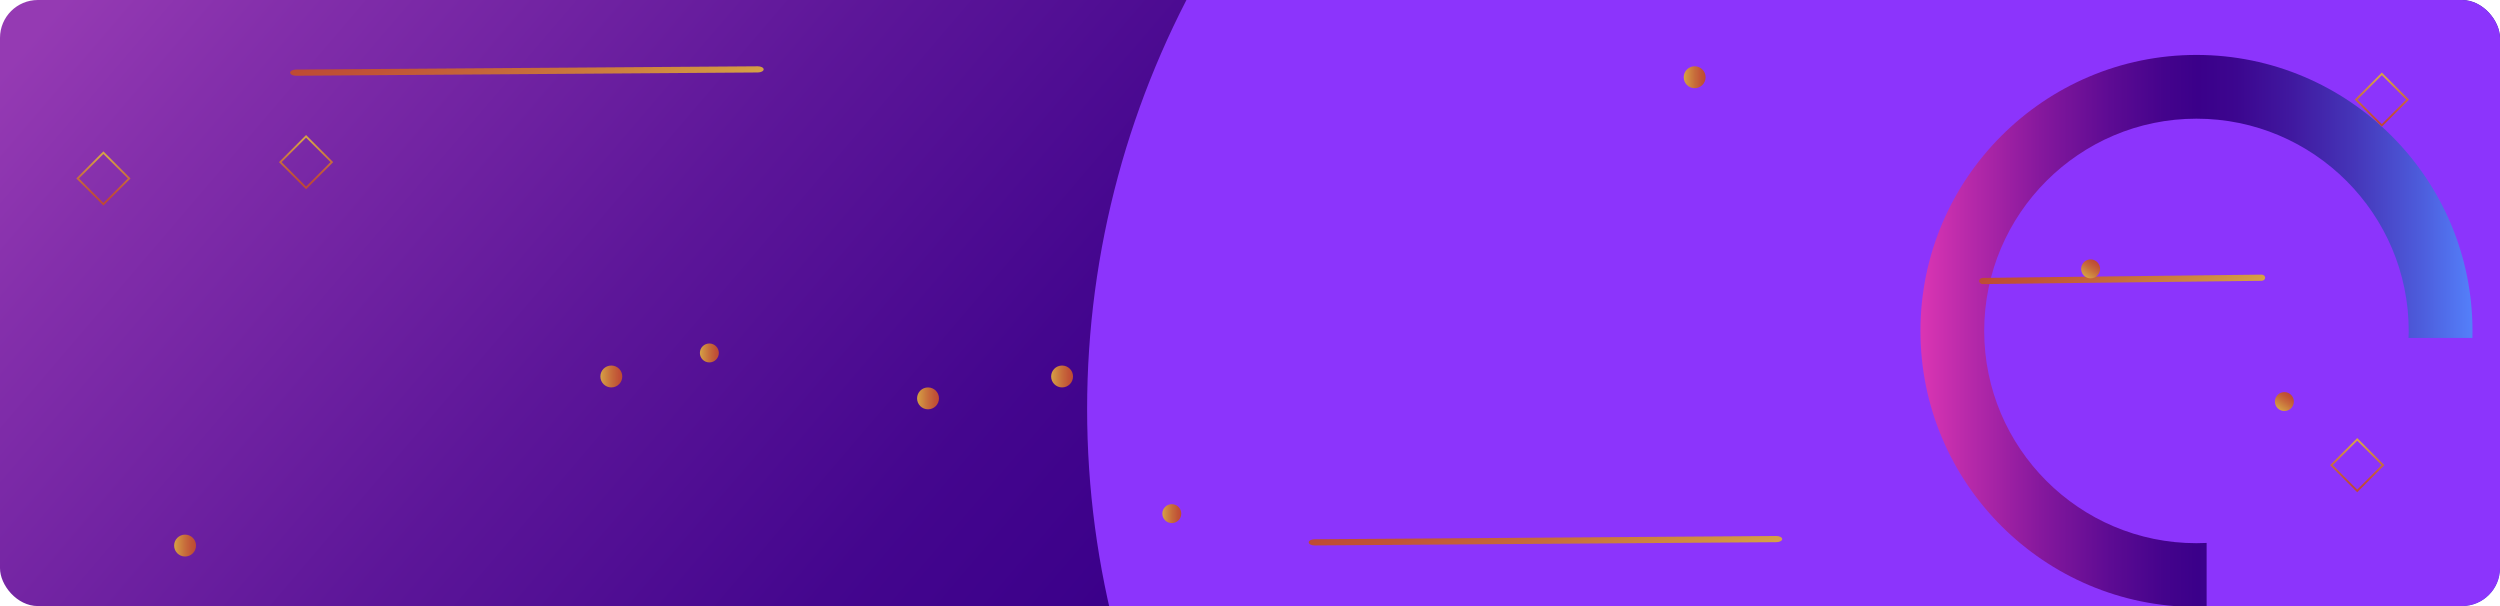 <svg width="1320" height="320" viewBox="0 0 1320 320" fill="none" xmlns="http://www.w3.org/2000/svg">
<g clip-path="url(#clip0_2295_8408)">
<rect width="1320" height="320" rx="20" fill="url(#paint0_linear_2295_8408)"/>
<path d="M776.211 194.605L762.605 181L749 194.605L762.605 208.211L776.211 194.605Z" stroke="url(#paint1_linear_2295_8408)" strokeWidth="3" stroke-miterlimit="10" strokeLinecap="round" strokeLinejoin="round"/>
<path d="M640.211 151.605L626.605 138L613 151.605L626.605 165.211L640.211 151.605Z" stroke="url(#paint2_linear_2295_8408)" strokeWidth="3" stroke-miterlimit="10" strokeLinecap="round" strokeLinejoin="round"/>
<path d="M328.56 198.78C328.56 201.972 325.972 204.56 322.78 204.56C319.588 204.56 317 201.972 317 198.78C317 195.588 319.588 193 322.78 193C325.973 193 328.56 195.588 328.56 198.78Z" fill="url(#paint3_linear_2295_8408)"/>
<path d="M566.56 198.78C566.56 201.972 563.972 204.56 560.78 204.56C557.588 204.56 555 201.972 555 198.78C555 195.588 557.588 193 560.78 193C563.973 193 566.56 195.588 566.56 198.78Z" fill="url(#paint4_linear_2295_8408)"/>
<path d="M495.78 210.341C495.78 213.533 493.192 216.121 490 216.121C486.808 216.121 484.22 213.533 484.22 210.341C484.22 207.149 486.808 204.561 490 204.561C493.193 204.561 495.78 207.149 495.78 210.341Z" fill="url(#paint5_linear_2295_8408)"/>
<path d="M374.542 191.361C377.303 191.361 379.542 189.123 379.542 186.361C379.542 183.6 377.303 181.361 374.542 181.361C371.781 181.361 369.542 183.6 369.542 186.361C369.542 189.123 371.781 191.361 374.542 191.361Z" fill="url(#paint6_linear_2295_8408)"/>
<path d="M705.712 152.195C708.473 152.195 710.712 149.957 710.712 147.195C710.712 144.434 708.473 142.195 705.712 142.195C702.95 142.195 700.712 144.434 700.712 147.195C700.712 149.957 702.95 152.195 705.712 152.195Z" fill="url(#paint7_linear_2295_8408)"/>
<path d="M705.712 276.195C708.473 276.195 710.712 273.957 710.712 271.195C710.712 268.434 708.473 266.195 705.712 266.195C702.95 266.195 700.712 268.434 700.712 271.195C700.712 273.957 702.95 276.195 705.712 276.195Z" fill="url(#paint8_linear_2295_8408)"/>
<g filter="url(#filter0_f_2295_8408)">
<circle cx="1045" cy="216" r="471" fill="#8C34FC"/>
</g>
<path d="M1165.1 286.669C1163.32 286.754 1161.53 286.805 1159.73 286.805C1097.94 286.805 1047.66 236.529 1047.66 174.733C1047.66 112.936 1097.94 62.662 1159.73 62.662C1221.53 62.662 1271.81 112.936 1271.81 174.733C1271.81 175.97 1271.75 177.194 1271.71 178.421H1305.42C1305.45 177.196 1305.47 175.966 1305.47 174.733C1305.47 94.375 1240.09 29 1159.73 29C1079.38 29 1014 94.377 1014 174.733C1014 255.092 1079.38 320.467 1159.73 320.467C1161.53 320.467 1163.32 320.423 1165.1 320.358V286.669Z" fill="url(#paint9_linear_2295_8408)"/>
<path d="M156.256 36.734L400.083 34.998C401.78 34.987 403.186 35.711 403.211 36.608C403.235 37.505 401.863 38.249 400.166 38.262L156.339 39.998C154.642 40.009 153.235 39.285 153.211 38.388C153.19 37.491 154.559 36.747 156.256 36.734Z" fill="url(#paint10_linear_2295_8408)"/>
<path d="M694.045 284.736L937.872 283C939.569 282.989 940.976 283.713 941 284.61C941.024 285.507 939.652 286.251 937.955 286.264L694.128 288C692.431 288.011 691.024 287.287 691 286.39C690.979 285.493 692.348 284.749 694.045 284.736Z" fill="url(#paint11_linear_2295_8408)"/>
<path d="M1046.84 146.736L1194.11 145C1195.14 144.989 1195.99 145.713 1196 146.61C1196.01 147.507 1195.19 148.251 1194.16 148.264L1046.89 150C1045.86 150.011 1045.01 149.287 1045 148.39C1044.99 147.493 1045.81 146.749 1046.84 146.736Z" fill="url(#paint12_linear_2295_8408)"/>
<path d="M68.203 94.235L54.598 80.629L40.992 94.235L54.598 107.84L68.203 94.235Z" stroke="url(#paint13_linear_2295_8408)" strokeWidth="3" stroke-miterlimit="10" strokeLinecap="round" strokeLinejoin="round"/>
<path d="M175.211 85.605L161.605 72L148 85.605L161.605 99.211L175.211 85.605Z" stroke="url(#paint14_linear_2295_8408)" strokeWidth="3" stroke-miterlimit="10" strokeLinecap="round" strokeLinejoin="round"/>
<path d="M1258.21 245.605L1244.61 232L1231 245.605L1244.61 259.211L1258.21 245.605Z" stroke="url(#paint15_linear_2295_8408)" strokeWidth="3" stroke-miterlimit="10" strokeLinecap="round" strokeLinejoin="round"/>
<path d="M1271.21 52.605L1257.61 39L1244 52.605L1257.61 66.211L1271.21 52.605Z" stroke="url(#paint16_linear_2295_8408)" strokeWidth="3" stroke-miterlimit="10" strokeLinecap="round" strokeLinejoin="round"/>
<path d="M103.5 288.06C103.5 291.252 100.912 293.84 97.72 293.84C94.528 293.84 91.94 291.252 91.94 288.06C91.94 284.868 94.528 282.28 97.72 282.28C100.913 282.28 103.5 284.868 103.5 288.06Z" fill="url(#paint17_linear_2295_8408)"/>
<path d="M900.56 40.78C900.56 43.972 897.972 46.56 894.78 46.56C891.588 46.56 889 43.972 889 40.78C889 37.588 891.588 35 894.78 35C897.973 35 900.56 37.588 900.56 40.78Z" fill="url(#paint18_linear_2295_8408)"/>
<path d="M618.712 276.195C621.473 276.195 623.712 273.957 623.712 271.195C623.712 268.434 621.473 266.195 618.712 266.195C615.95 266.195 613.712 268.434 613.712 271.195C613.712 273.957 615.95 276.195 618.712 276.195Z" fill="url(#paint19_linear_2295_8408)"/>
<path d="M1107.97 144.793C1109.53 142.514 1108.95 139.402 1106.67 137.842C1104.39 136.282 1101.28 136.864 1099.72 139.142C1098.16 141.421 1098.74 144.532 1101.02 146.093C1103.3 147.653 1106.41 147.071 1107.97 144.793Z" fill="url(#paint20_linear_2295_8408)"/>
<path d="M1210.28 214.858C1211.84 212.579 1211.26 209.467 1208.98 207.907C1206.7 206.347 1203.59 206.929 1202.03 209.207C1200.47 211.486 1201.05 214.597 1203.33 216.158C1205.61 217.718 1208.72 217.136 1210.28 214.858Z" fill="url(#paint21_linear_2295_8408)"/>
</g>
<defs>
<filter id="filter0_f_2295_8408" x="74" y="-755" width="1942" height="1942" filterUnits="userSpaceOnUse" color-interpolation-filters="sRGB">
<feFlood flood-opacity="0" result="BackgroundImageFix"/>
<feBlend mode="normal" in="SourceGraphic" in2="BackgroundImageFix" result="shape"/>
<feGaussianBlur stdDeviation="250" result="effect1_foregroundBlur_2295_8408"/>
</filter>
<linearGradient id="paint0_linear_2295_8408" x1="-37.564" y1="83.451" x2="908.034" y2="891.362" gradientUnits="userSpaceOnUse">
<stop stop-color="#953AB3"/>
<stop offset="0.071" stop-color="#842FAB"/>
<stop offset="0.26" stop-color="#5D1699"/>
<stop offset="0.41" stop-color="#44068E"/>
<stop offset="0.502" stop-color="#3B008A"/>
<stop offset="0.59" stop-color="#3C0590"/>
<stop offset="0.711" stop-color="#3F15A2"/>
<stop offset="0.851" stop-color="#442EBF"/>
<stop offset="1" stop-color="#4B50E6"/>
</linearGradient>
<linearGradient id="paint1_linear_2295_8408" x1="762.606" y1="183.485" x2="762.606" y2="205.726" gradientUnits="userSpaceOnUse">
<stop stop-color="#D6A245"/>
<stop offset="0.117" stop-color="#D29442"/>
<stop offset="0.505" stop-color="#C76C3B"/>
<stop offset="0.813" stop-color="#C15336"/>
<stop offset="1" stop-color="#BE4A34"/>
</linearGradient>
<linearGradient id="paint2_linear_2295_8408" x1="626.606" y1="140.485" x2="626.606" y2="162.726" gradientUnits="userSpaceOnUse">
<stop stop-color="#D6A245"/>
<stop offset="0.117" stop-color="#D29442"/>
<stop offset="0.505" stop-color="#C76C3B"/>
<stop offset="0.813" stop-color="#C15336"/>
<stop offset="1" stop-color="#BE4A34"/>
</linearGradient>
<linearGradient id="paint3_linear_2295_8408" x1="317.001" y1="198.78" x2="328.561" y2="198.78" gradientUnits="userSpaceOnUse">
<stop stop-color="#D6A245"/>
<stop offset="0.117" stop-color="#D29442"/>
<stop offset="0.505" stop-color="#C76C3B"/>
<stop offset="0.813" stop-color="#C15336"/>
<stop offset="1" stop-color="#BE4A34"/>
</linearGradient>
<linearGradient id="paint4_linear_2295_8408" x1="555.001" y1="198.78" x2="566.561" y2="198.78" gradientUnits="userSpaceOnUse">
<stop stop-color="#D6A245"/>
<stop offset="0.117" stop-color="#D29442"/>
<stop offset="0.505" stop-color="#C76C3B"/>
<stop offset="0.813" stop-color="#C15336"/>
<stop offset="1" stop-color="#BE4A34"/>
</linearGradient>
<linearGradient id="paint5_linear_2295_8408" x1="484.221" y1="210.34" x2="495.78" y2="210.34" gradientUnits="userSpaceOnUse">
<stop stop-color="#D6A245"/>
<stop offset="0.117" stop-color="#D29442"/>
<stop offset="0.505" stop-color="#C76C3B"/>
<stop offset="0.813" stop-color="#C15336"/>
<stop offset="1" stop-color="#BE4A34"/>
</linearGradient>
<linearGradient id="paint6_linear_2295_8408" x1="369.542" y1="186.361" x2="379.542" y2="186.361" gradientUnits="userSpaceOnUse">
<stop stop-color="#D6A245"/>
<stop offset="0.117" stop-color="#D29442"/>
<stop offset="0.505" stop-color="#C76C3B"/>
<stop offset="0.813" stop-color="#C15336"/>
<stop offset="1" stop-color="#BE4A34"/>
</linearGradient>
<linearGradient id="paint7_linear_2295_8408" x1="700.712" y1="147.195" x2="710.712" y2="147.195" gradientUnits="userSpaceOnUse">
<stop stop-color="#D6A245"/>
<stop offset="0.117" stop-color="#D29442"/>
<stop offset="0.505" stop-color="#C76C3B"/>
<stop offset="0.813" stop-color="#C15336"/>
<stop offset="1" stop-color="#BE4A34"/>
</linearGradient>
<linearGradient id="paint8_linear_2295_8408" x1="700.712" y1="271.195" x2="710.712" y2="271.195" gradientUnits="userSpaceOnUse">
<stop stop-color="#D6A245"/>
<stop offset="0.117" stop-color="#D29442"/>
<stop offset="0.505" stop-color="#C76C3B"/>
<stop offset="0.813" stop-color="#C15336"/>
<stop offset="1" stop-color="#BE4A34"/>
</linearGradient>
<linearGradient id="paint9_linear_2295_8408" x1="1014" y1="174.733" x2="1305.47" y2="174.733" gradientUnits="userSpaceOnUse">
<stop stop-color="#DB35B3"/>
<stop offset="0.075" stop-color="#BC2BAB"/>
<stop offset="0.219" stop-color="#85189D"/>
<stop offset="0.344" stop-color="#5D0B93"/>
<stop offset="0.442" stop-color="#44038C"/>
<stop offset="0.502" stop-color="#3B008A"/>
<stop offset="0.573" stop-color="#3C068F"/>
<stop offset="0.671" stop-color="#40189F"/>
<stop offset="0.784" stop-color="#4535B8"/>
<stop offset="0.908" stop-color="#4D5DDC"/>
<stop offset="1" stop-color="#5480FA"/>
</linearGradient>
<linearGradient id="paint10_linear_2295_8408" x1="358.937" y1="51.747" x2="335.592" y2="-21.043" gradientUnits="userSpaceOnUse">
<stop stop-color="#D6A245"/>
<stop offset="0.117" stop-color="#D29442"/>
<stop offset="0.505" stop-color="#C76C3B"/>
<stop offset="0.813" stop-color="#C15336"/>
<stop offset="1" stop-color="#BE4A34"/>
</linearGradient>
<linearGradient id="paint11_linear_2295_8408" x1="896.726" y1="299.749" x2="873.381" y2="226.959" gradientUnits="userSpaceOnUse">
<stop stop-color="#D6A245"/>
<stop offset="0.117" stop-color="#D29442"/>
<stop offset="0.505" stop-color="#C76C3B"/>
<stop offset="0.813" stop-color="#C15336"/>
<stop offset="1" stop-color="#BE4A34"/>
</linearGradient>
<linearGradient id="paint12_linear_2295_8408" x1="1169.26" y1="161.749" x2="1136.01" y2="99.128" gradientUnits="userSpaceOnUse">
<stop stop-color="#D6A245"/>
<stop offset="0.117" stop-color="#D29442"/>
<stop offset="0.505" stop-color="#C76C3B"/>
<stop offset="0.813" stop-color="#C15336"/>
<stop offset="1" stop-color="#BE4A34"/>
</linearGradient>
<linearGradient id="paint13_linear_2295_8408" x1="54.598" y1="83.115" x2="54.598" y2="105.355" gradientUnits="userSpaceOnUse">
<stop stop-color="#D6A245"/>
<stop offset="0.117" stop-color="#D29442"/>
<stop offset="0.505" stop-color="#C76C3B"/>
<stop offset="0.813" stop-color="#C15336"/>
<stop offset="1" stop-color="#BE4A34"/>
</linearGradient>
<linearGradient id="paint14_linear_2295_8408" x1="161.606" y1="74.485" x2="161.606" y2="96.725" gradientUnits="userSpaceOnUse">
<stop stop-color="#D6A245"/>
<stop offset="0.117" stop-color="#D29442"/>
<stop offset="0.505" stop-color="#C76C3B"/>
<stop offset="0.813" stop-color="#C15336"/>
<stop offset="1" stop-color="#BE4A34"/>
</linearGradient>
<linearGradient id="paint15_linear_2295_8408" x1="1244.61" y1="234.485" x2="1244.61" y2="256.726" gradientUnits="userSpaceOnUse">
<stop stop-color="#D6A245"/>
<stop offset="0.117" stop-color="#D29442"/>
<stop offset="0.505" stop-color="#C76C3B"/>
<stop offset="0.813" stop-color="#C15336"/>
<stop offset="1" stop-color="#BE4A34"/>
</linearGradient>
<linearGradient id="paint16_linear_2295_8408" x1="1257.61" y1="41.485" x2="1257.61" y2="63.725" gradientUnits="userSpaceOnUse">
<stop stop-color="#D6A245"/>
<stop offset="0.117" stop-color="#D29442"/>
<stop offset="0.505" stop-color="#C76C3B"/>
<stop offset="0.813" stop-color="#C15336"/>
<stop offset="1" stop-color="#BE4A34"/>
</linearGradient>
<linearGradient id="paint17_linear_2295_8408" x1="91.941" y1="288.06" x2="103.501" y2="288.06" gradientUnits="userSpaceOnUse">
<stop stop-color="#D6A245"/>
<stop offset="0.117" stop-color="#D29442"/>
<stop offset="0.505" stop-color="#C76C3B"/>
<stop offset="0.813" stop-color="#C15336"/>
<stop offset="1" stop-color="#BE4A34"/>
</linearGradient>
<linearGradient id="paint18_linear_2295_8408" x1="889.001" y1="40.78" x2="900.561" y2="40.78" gradientUnits="userSpaceOnUse">
<stop stop-color="#D6A245"/>
<stop offset="0.117" stop-color="#D29442"/>
<stop offset="0.505" stop-color="#C76C3B"/>
<stop offset="0.813" stop-color="#C15336"/>
<stop offset="1" stop-color="#BE4A34"/>
</linearGradient>
<linearGradient id="paint19_linear_2295_8408" x1="613.712" y1="271.195" x2="623.712" y2="271.195" gradientUnits="userSpaceOnUse">
<stop stop-color="#D6A245"/>
<stop offset="0.117" stop-color="#D29442"/>
<stop offset="0.505" stop-color="#C76C3B"/>
<stop offset="0.813" stop-color="#C15336"/>
<stop offset="1" stop-color="#BE4A34"/>
</linearGradient>
<linearGradient id="paint20_linear_2295_8408" x1="1101.02" y1="146.093" x2="1106.67" y2="137.842" gradientUnits="userSpaceOnUse">
<stop stop-color="#D6A245"/>
<stop offset="0.117" stop-color="#D29442"/>
<stop offset="0.505" stop-color="#C76C3B"/>
<stop offset="0.813" stop-color="#C15336"/>
<stop offset="1" stop-color="#BE4A34"/>
</linearGradient>
<linearGradient id="paint21_linear_2295_8408" x1="1203.33" y1="216.158" x2="1208.98" y2="207.907" gradientUnits="userSpaceOnUse">
<stop stop-color="#D6A245"/>
<stop offset="0.117" stop-color="#D29442"/>
<stop offset="0.505" stop-color="#C76C3B"/>
<stop offset="0.813" stop-color="#C15336"/>
<stop offset="1" stop-color="#BE4A34"/>
</linearGradient>
<clipPath id="clip0_2295_8408">
<rect width="1320" height="320" rx="20" fill="white"/>
</clipPath>
</defs>
</svg>
